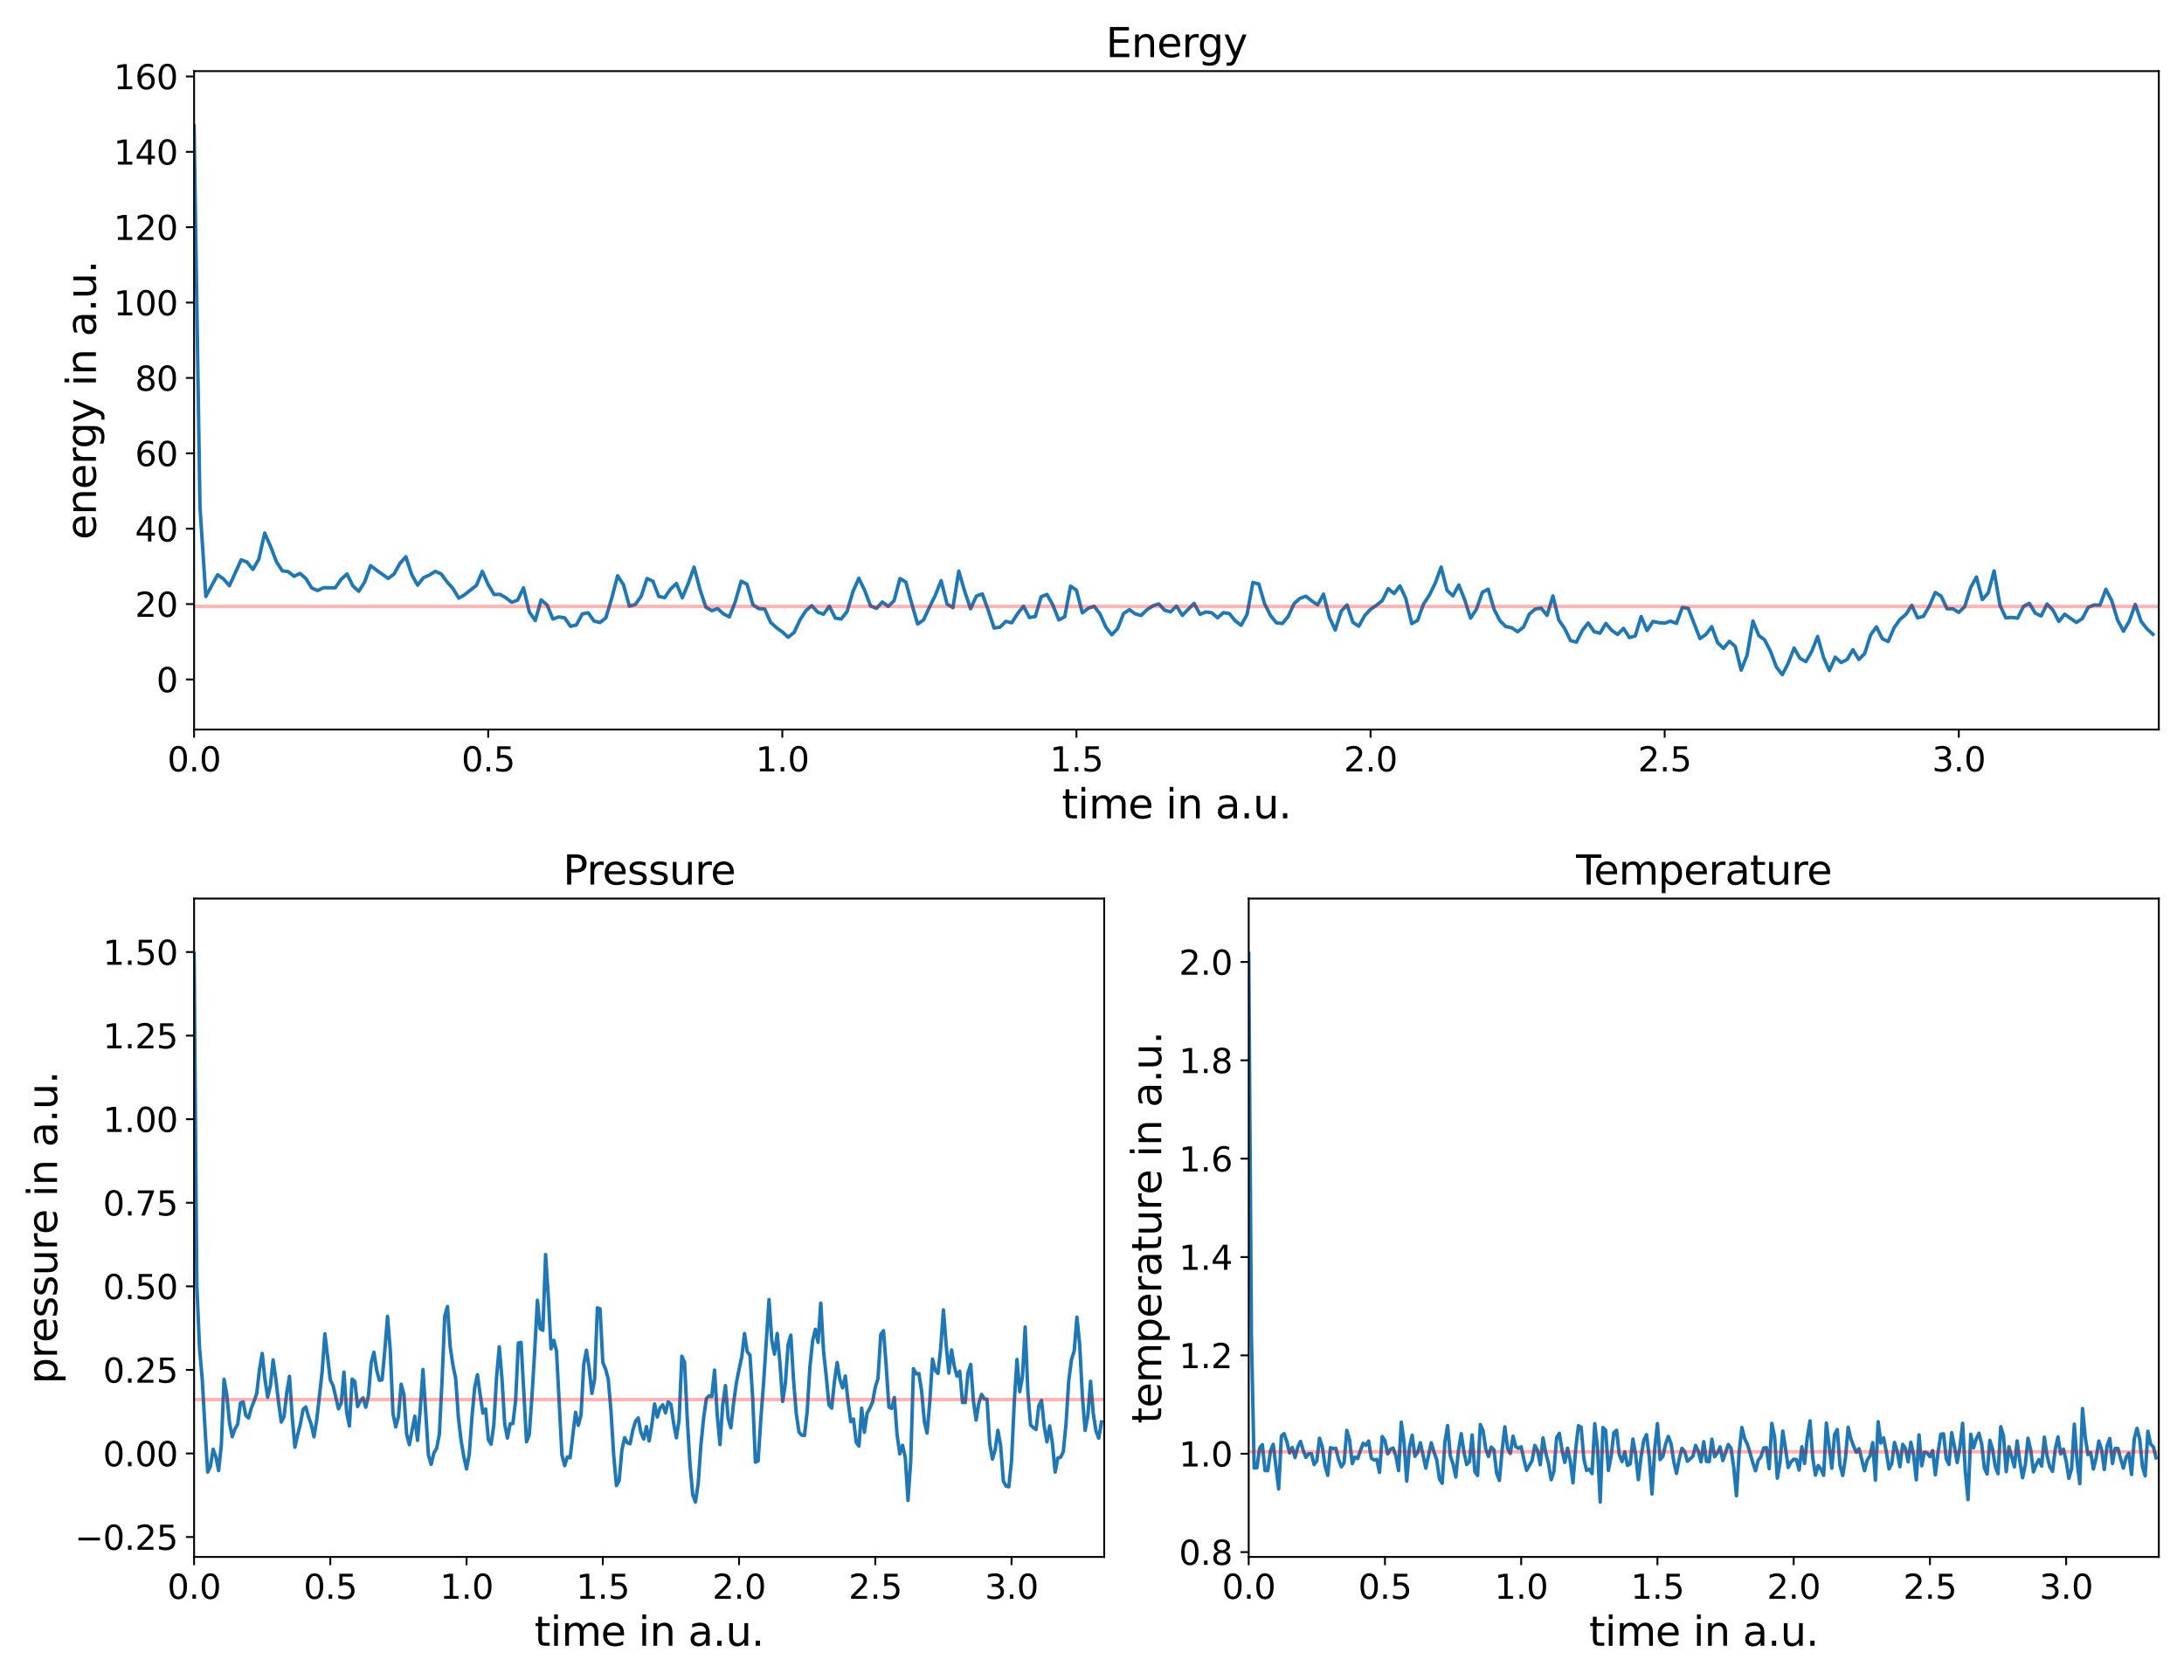 <?xml version="1.0" encoding="utf-8" standalone="no"?>
<!DOCTYPE svg PUBLIC "-//W3C//DTD SVG 1.1//EN"
  "http://www.w3.org/Graphics/SVG/1.1/DTD/svg11.dtd">
<svg xmlns:xlink="http://www.w3.org/1999/xlink" width="936pt" height="720pt" viewBox="0 0 936 720" xmlns="http://www.w3.org/2000/svg" version="1.1">
 <defs>
  <style type="text/css">*{stroke-linejoin: round; stroke-linecap: butt}</style>
 </defs>
 <g id="figure_1">
  <g id="patch_1">
   <path d="M 0 720 
L 936 720 
L 936 0 
L 0 0 
z
" style="fill: #ffffff"/>
  </g>
  <g id="axes_1">
   <g id="patch_2">
    <path d="M 83.18 312.64 
L 925.2 312.64 
L 925.2 30.48 
L 83.18 30.48 
z
" style="fill: #ffffff"/>
   </g>
   <g id="matplotlib.axis_1">
    <g id="xtick_1">
     <g id="line2d_1">
      <defs>
       <path id="m19b690d7bd" d="M 0 0 
L 0 3.5 
" style="stroke: #000000; stroke-width: 0.8"/>
      </defs>
      <g>
       <use xlink:href="#m19b690d7bd" x="83.18" y="312.64" style="stroke: #000000; stroke-width: 0.8"/>
      </g>
     </g>
     <g id="text_1">
      <!-- 0.0 -->
      <g transform="translate(71.73 330.582) scale(0.144 -0.144)">
       <defs>
        <path id="DejaVuSans-30" d="M 2034 4250 
Q 1547 4250 1301 3770 
Q 1056 3291 1056 2328 
Q 1056 1369 1301 889 
Q 1547 409 2034 409 
Q 2525 409 2770 889 
Q 3016 1369 3016 2328 
Q 3016 3291 2770 3770 
Q 2525 4250 2034 4250 
z
M 2034 4750 
Q 2819 4750 3233 4129 
Q 3647 3509 3647 2328 
Q 3647 1150 3233 529 
Q 2819 -91 2034 -91 
Q 1250 -91 836 529 
Q 422 1150 422 2328 
Q 422 3509 836 4129 
Q 1250 4750 2034 4750 
z
" transform="scale(0.016)"/>
        <path id="DejaVuSans-2e" d="M 684 794 
L 1344 794 
L 1344 0 
L 684 0 
L 684 794 
z
" transform="scale(0.016)"/>
       </defs>
       <use xlink:href="#DejaVuSans-30"/>
       <use xlink:href="#DejaVuSans-2e" x="63.623"/>
       <use xlink:href="#DejaVuSans-30" x="95.41"/>
      </g>
     </g>
    </g>
    <g id="xtick_2">
     <g id="line2d_2">
      <g>
       <use xlink:href="#m19b690d7bd" x="209.231" y="312.64" style="stroke: #000000; stroke-width: 0.8"/>
      </g>
     </g>
     <g id="text_2">
      <!-- 0.5 -->
      <g transform="translate(197.781 330.582) scale(0.144 -0.144)">
       <defs>
        <path id="DejaVuSans-35" d="M 691 4666 
L 3169 4666 
L 3169 4134 
L 1269 4134 
L 1269 2991 
Q 1406 3038 1543 3061 
Q 1681 3084 1819 3084 
Q 2600 3084 3056 2656 
Q 3513 2228 3513 1497 
Q 3513 744 3044 326 
Q 2575 -91 1722 -91 
Q 1428 -91 1123 -41 
Q 819 9 494 109 
L 494 744 
Q 775 591 1075 516 
Q 1375 441 1709 441 
Q 2250 441 2565 725 
Q 2881 1009 2881 1497 
Q 2881 1984 2565 2268 
Q 2250 2553 1709 2553 
Q 1456 2553 1204 2497 
Q 953 2441 691 2322 
L 691 4666 
z
" transform="scale(0.016)"/>
       </defs>
       <use xlink:href="#DejaVuSans-30"/>
       <use xlink:href="#DejaVuSans-2e" x="63.623"/>
       <use xlink:href="#DejaVuSans-35" x="95.41"/>
      </g>
     </g>
    </g>
    <g id="xtick_3">
     <g id="line2d_3">
      <g>
       <use xlink:href="#m19b690d7bd" x="335.282" y="312.64" style="stroke: #000000; stroke-width: 0.8"/>
      </g>
     </g>
     <g id="text_3">
      <!-- 1.0 -->
      <g transform="translate(323.832 330.582) scale(0.144 -0.144)">
       <defs>
        <path id="DejaVuSans-31" d="M 794 531 
L 1825 531 
L 1825 4091 
L 703 3866 
L 703 4441 
L 1819 4666 
L 2450 4666 
L 2450 531 
L 3481 531 
L 3481 0 
L 794 0 
L 794 531 
z
" transform="scale(0.016)"/>
       </defs>
       <use xlink:href="#DejaVuSans-31"/>
       <use xlink:href="#DejaVuSans-2e" x="63.623"/>
       <use xlink:href="#DejaVuSans-30" x="95.41"/>
      </g>
     </g>
    </g>
    <g id="xtick_4">
     <g id="line2d_4">
      <g>
       <use xlink:href="#m19b690d7bd" x="461.333" y="312.64" style="stroke: #000000; stroke-width: 0.8"/>
      </g>
     </g>
     <g id="text_4">
      <!-- 1.5 -->
      <g transform="translate(449.882 330.582) scale(0.144 -0.144)">
       <use xlink:href="#DejaVuSans-31"/>
       <use xlink:href="#DejaVuSans-2e" x="63.623"/>
       <use xlink:href="#DejaVuSans-35" x="95.41"/>
      </g>
     </g>
    </g>
    <g id="xtick_5">
     <g id="line2d_5">
      <g>
       <use xlink:href="#m19b690d7bd" x="587.384" y="312.64" style="stroke: #000000; stroke-width: 0.8"/>
      </g>
     </g>
     <g id="text_5">
      <!-- 2.0 -->
      <g transform="translate(575.933 330.582) scale(0.144 -0.144)">
       <defs>
        <path id="DejaVuSans-32" d="M 1228 531 
L 3431 531 
L 3431 0 
L 469 0 
L 469 531 
Q 828 903 1448 1529 
Q 2069 2156 2228 2338 
Q 2531 2678 2651 2914 
Q 2772 3150 2772 3378 
Q 2772 3750 2511 3984 
Q 2250 4219 1831 4219 
Q 1534 4219 1204 4116 
Q 875 4013 500 3803 
L 500 4441 
Q 881 4594 1212 4672 
Q 1544 4750 1819 4750 
Q 2544 4750 2975 4387 
Q 3406 4025 3406 3419 
Q 3406 3131 3298 2873 
Q 3191 2616 2906 2266 
Q 2828 2175 2409 1742 
Q 1991 1309 1228 531 
z
" transform="scale(0.016)"/>
       </defs>
       <use xlink:href="#DejaVuSans-32"/>
       <use xlink:href="#DejaVuSans-2e" x="63.623"/>
       <use xlink:href="#DejaVuSans-30" x="95.41"/>
      </g>
     </g>
    </g>
    <g id="xtick_6">
     <g id="line2d_6">
      <g>
       <use xlink:href="#m19b690d7bd" x="713.434" y="312.64" style="stroke: #000000; stroke-width: 0.8"/>
      </g>
     </g>
     <g id="text_6">
      <!-- 2.5 -->
      <g transform="translate(701.984 330.582) scale(0.144 -0.144)">
       <use xlink:href="#DejaVuSans-32"/>
       <use xlink:href="#DejaVuSans-2e" x="63.623"/>
       <use xlink:href="#DejaVuSans-35" x="95.41"/>
      </g>
     </g>
    </g>
    <g id="xtick_7">
     <g id="line2d_7">
      <g>
       <use xlink:href="#m19b690d7bd" x="839.485" y="312.64" style="stroke: #000000; stroke-width: 0.8"/>
      </g>
     </g>
     <g id="text_7">
      <!-- 3.0 -->
      <g transform="translate(828.035 330.582) scale(0.144 -0.144)">
       <defs>
        <path id="DejaVuSans-33" d="M 2597 2516 
Q 3050 2419 3304 2112 
Q 3559 1806 3559 1356 
Q 3559 666 3084 287 
Q 2609 -91 1734 -91 
Q 1441 -91 1130 -33 
Q 819 25 488 141 
L 488 750 
Q 750 597 1062 519 
Q 1375 441 1716 441 
Q 2309 441 2620 675 
Q 2931 909 2931 1356 
Q 2931 1769 2642 2001 
Q 2353 2234 1838 2234 
L 1294 2234 
L 1294 2753 
L 1863 2753 
Q 2328 2753 2575 2939 
Q 2822 3125 2822 3475 
Q 2822 3834 2567 4026 
Q 2313 4219 1838 4219 
Q 1578 4219 1281 4162 
Q 984 4106 628 3988 
L 628 4550 
Q 988 4650 1302 4700 
Q 1616 4750 1894 4750 
Q 2613 4750 3031 4423 
Q 3450 4097 3450 3541 
Q 3450 3153 3228 2886 
Q 3006 2619 2597 2516 
z
" transform="scale(0.016)"/>
       </defs>
       <use xlink:href="#DejaVuSans-33"/>
       <use xlink:href="#DejaVuSans-2e" x="63.623"/>
       <use xlink:href="#DejaVuSans-30" x="95.41"/>
      </g>
     </g>
    </g>
    <g id="text_8">
     <!-- time in a.u. -->
     <g transform="translate(455.041 350.707) scale(0.173 -0.173)">
      <defs>
       <path id="DejaVuSans-74" d="M 1172 4494 
L 1172 3500 
L 2356 3500 
L 2356 3053 
L 1172 3053 
L 1172 1153 
Q 1172 725 1289 603 
Q 1406 481 1766 481 
L 2356 481 
L 2356 0 
L 1766 0 
Q 1100 0 847 248 
Q 594 497 594 1153 
L 594 3053 
L 172 3053 
L 172 3500 
L 594 3500 
L 594 4494 
L 1172 4494 
z
" transform="scale(0.016)"/>
       <path id="DejaVuSans-69" d="M 603 3500 
L 1178 3500 
L 1178 0 
L 603 0 
L 603 3500 
z
M 603 4863 
L 1178 4863 
L 1178 4134 
L 603 4134 
L 603 4863 
z
" transform="scale(0.016)"/>
       <path id="DejaVuSans-6d" d="M 3328 2828 
Q 3544 3216 3844 3400 
Q 4144 3584 4550 3584 
Q 5097 3584 5394 3201 
Q 5691 2819 5691 2113 
L 5691 0 
L 5113 0 
L 5113 2094 
Q 5113 2597 4934 2840 
Q 4756 3084 4391 3084 
Q 3944 3084 3684 2787 
Q 3425 2491 3425 1978 
L 3425 0 
L 2847 0 
L 2847 2094 
Q 2847 2600 2669 2842 
Q 2491 3084 2119 3084 
Q 1678 3084 1418 2786 
Q 1159 2488 1159 1978 
L 1159 0 
L 581 0 
L 581 3500 
L 1159 3500 
L 1159 2956 
Q 1356 3278 1631 3431 
Q 1906 3584 2284 3584 
Q 2666 3584 2933 3390 
Q 3200 3197 3328 2828 
z
" transform="scale(0.016)"/>
       <path id="DejaVuSans-65" d="M 3597 1894 
L 3597 1613 
L 953 1613 
Q 991 1019 1311 708 
Q 1631 397 2203 397 
Q 2534 397 2845 478 
Q 3156 559 3463 722 
L 3463 178 
Q 3153 47 2828 -22 
Q 2503 -91 2169 -91 
Q 1331 -91 842 396 
Q 353 884 353 1716 
Q 353 2575 817 3079 
Q 1281 3584 2069 3584 
Q 2775 3584 3186 3129 
Q 3597 2675 3597 1894 
z
M 3022 2063 
Q 3016 2534 2758 2815 
Q 2500 3097 2075 3097 
Q 1594 3097 1305 2825 
Q 1016 2553 972 2059 
L 3022 2063 
z
" transform="scale(0.016)"/>
       <path id="DejaVuSans-20" transform="scale(0.016)"/>
       <path id="DejaVuSans-6e" d="M 3513 2113 
L 3513 0 
L 2938 0 
L 2938 2094 
Q 2938 2591 2744 2837 
Q 2550 3084 2163 3084 
Q 1697 3084 1428 2787 
Q 1159 2491 1159 1978 
L 1159 0 
L 581 0 
L 581 3500 
L 1159 3500 
L 1159 2956 
Q 1366 3272 1645 3428 
Q 1925 3584 2291 3584 
Q 2894 3584 3203 3211 
Q 3513 2838 3513 2113 
z
" transform="scale(0.016)"/>
       <path id="DejaVuSans-61" d="M 2194 1759 
Q 1497 1759 1228 1600 
Q 959 1441 959 1056 
Q 959 750 1161 570 
Q 1363 391 1709 391 
Q 2188 391 2477 730 
Q 2766 1069 2766 1631 
L 2766 1759 
L 2194 1759 
z
M 3341 1997 
L 3341 0 
L 2766 0 
L 2766 531 
Q 2569 213 2275 61 
Q 1981 -91 1556 -91 
Q 1019 -91 701 211 
Q 384 513 384 1019 
Q 384 1609 779 1909 
Q 1175 2209 1959 2209 
L 2766 2209 
L 2766 2266 
Q 2766 2663 2505 2880 
Q 2244 3097 1772 3097 
Q 1472 3097 1187 3025 
Q 903 2953 641 2809 
L 641 3341 
Q 956 3463 1253 3523 
Q 1550 3584 1831 3584 
Q 2591 3584 2966 3190 
Q 3341 2797 3341 1997 
z
" transform="scale(0.016)"/>
       <path id="DejaVuSans-75" d="M 544 1381 
L 544 3500 
L 1119 3500 
L 1119 1403 
Q 1119 906 1312 657 
Q 1506 409 1894 409 
Q 2359 409 2629 706 
Q 2900 1003 2900 1516 
L 2900 3500 
L 3475 3500 
L 3475 0 
L 2900 0 
L 2900 538 
Q 2691 219 2414 64 
Q 2138 -91 1772 -91 
Q 1169 -91 856 284 
Q 544 659 544 1381 
z
M 1991 3584 
L 1991 3584 
z
" transform="scale(0.016)"/>
      </defs>
      <use xlink:href="#DejaVuSans-74"/>
      <use xlink:href="#DejaVuSans-69" x="39.209"/>
      <use xlink:href="#DejaVuSans-6d" x="66.992"/>
      <use xlink:href="#DejaVuSans-65" x="164.404"/>
      <use xlink:href="#DejaVuSans-20" x="225.928"/>
      <use xlink:href="#DejaVuSans-69" x="257.715"/>
      <use xlink:href="#DejaVuSans-6e" x="285.498"/>
      <use xlink:href="#DejaVuSans-20" x="348.877"/>
      <use xlink:href="#DejaVuSans-61" x="380.664"/>
      <use xlink:href="#DejaVuSans-2e" x="441.943"/>
      <use xlink:href="#DejaVuSans-75" x="473.73"/>
      <use xlink:href="#DejaVuSans-2e" x="537.109"/>
     </g>
    </g>
   </g>
   <g id="matplotlib.axis_2">
    <g id="ytick_1">
     <g id="line2d_8">
      <defs>
       <path id="me0fe59fa1e" d="M 0 0 
L -3.5 0 
" style="stroke: #000000; stroke-width: 0.8"/>
      </defs>
      <g>
       <use xlink:href="#me0fe59fa1e" x="83.18" y="291.176" style="stroke: #000000; stroke-width: 0.8"/>
      </g>
     </g>
     <g id="text_9">
      <!-- 0 -->
      <g transform="translate(67.018 296.647) scale(0.144 -0.144)">
       <use xlink:href="#DejaVuSans-30"/>
      </g>
     </g>
    </g>
    <g id="ytick_2">
     <g id="line2d_9">
      <g>
       <use xlink:href="#me0fe59fa1e" x="83.18" y="258.875" style="stroke: #000000; stroke-width: 0.8"/>
      </g>
     </g>
     <g id="text_10">
      <!-- 20 -->
      <g transform="translate(57.856 264.346) scale(0.144 -0.144)">
       <use xlink:href="#DejaVuSans-32"/>
       <use xlink:href="#DejaVuSans-30" x="63.623"/>
      </g>
     </g>
    </g>
    <g id="ytick_3">
     <g id="line2d_10">
      <g>
       <use xlink:href="#me0fe59fa1e" x="83.18" y="226.574" style="stroke: #000000; stroke-width: 0.8"/>
      </g>
     </g>
     <g id="text_11">
      <!-- 40 -->
      <g transform="translate(57.856 232.045) scale(0.144 -0.144)">
       <defs>
        <path id="DejaVuSans-34" d="M 2419 4116 
L 825 1625 
L 2419 1625 
L 2419 4116 
z
M 2253 4666 
L 3047 4666 
L 3047 1625 
L 3713 1625 
L 3713 1100 
L 3047 1100 
L 3047 0 
L 2419 0 
L 2419 1100 
L 313 1100 
L 313 1709 
L 2253 4666 
z
" transform="scale(0.016)"/>
       </defs>
       <use xlink:href="#DejaVuSans-34"/>
       <use xlink:href="#DejaVuSans-30" x="63.623"/>
      </g>
     </g>
    </g>
    <g id="ytick_4">
     <g id="line2d_11">
      <g>
       <use xlink:href="#me0fe59fa1e" x="83.18" y="194.273" style="stroke: #000000; stroke-width: 0.8"/>
      </g>
     </g>
     <g id="text_12">
      <!-- 60 -->
      <g transform="translate(57.856 199.744) scale(0.144 -0.144)">
       <defs>
        <path id="DejaVuSans-36" d="M 2113 2584 
Q 1688 2584 1439 2293 
Q 1191 2003 1191 1497 
Q 1191 994 1439 701 
Q 1688 409 2113 409 
Q 2538 409 2786 701 
Q 3034 994 3034 1497 
Q 3034 2003 2786 2293 
Q 2538 2584 2113 2584 
z
M 3366 4563 
L 3366 3988 
Q 3128 4100 2886 4159 
Q 2644 4219 2406 4219 
Q 1781 4219 1451 3797 
Q 1122 3375 1075 2522 
Q 1259 2794 1537 2939 
Q 1816 3084 2150 3084 
Q 2853 3084 3261 2657 
Q 3669 2231 3669 1497 
Q 3669 778 3244 343 
Q 2819 -91 2113 -91 
Q 1303 -91 875 529 
Q 447 1150 447 2328 
Q 447 3434 972 4092 
Q 1497 4750 2381 4750 
Q 2619 4750 2861 4703 
Q 3103 4656 3366 4563 
z
" transform="scale(0.016)"/>
       </defs>
       <use xlink:href="#DejaVuSans-36"/>
       <use xlink:href="#DejaVuSans-30" x="63.623"/>
      </g>
     </g>
    </g>
    <g id="ytick_5">
     <g id="line2d_12">
      <g>
       <use xlink:href="#me0fe59fa1e" x="83.18" y="161.972" style="stroke: #000000; stroke-width: 0.8"/>
      </g>
     </g>
     <g id="text_13">
      <!-- 80 -->
      <g transform="translate(57.856 167.443) scale(0.144 -0.144)">
       <defs>
        <path id="DejaVuSans-38" d="M 2034 2216 
Q 1584 2216 1326 1975 
Q 1069 1734 1069 1313 
Q 1069 891 1326 650 
Q 1584 409 2034 409 
Q 2484 409 2743 651 
Q 3003 894 3003 1313 
Q 3003 1734 2745 1975 
Q 2488 2216 2034 2216 
z
M 1403 2484 
Q 997 2584 770 2862 
Q 544 3141 544 3541 
Q 544 4100 942 4425 
Q 1341 4750 2034 4750 
Q 2731 4750 3128 4425 
Q 3525 4100 3525 3541 
Q 3525 3141 3298 2862 
Q 3072 2584 2669 2484 
Q 3125 2378 3379 2068 
Q 3634 1759 3634 1313 
Q 3634 634 3220 271 
Q 2806 -91 2034 -91 
Q 1263 -91 848 271 
Q 434 634 434 1313 
Q 434 1759 690 2068 
Q 947 2378 1403 2484 
z
M 1172 3481 
Q 1172 3119 1398 2916 
Q 1625 2713 2034 2713 
Q 2441 2713 2670 2916 
Q 2900 3119 2900 3481 
Q 2900 3844 2670 4047 
Q 2441 4250 2034 4250 
Q 1625 4250 1398 4047 
Q 1172 3844 1172 3481 
z
" transform="scale(0.016)"/>
       </defs>
       <use xlink:href="#DejaVuSans-38"/>
       <use xlink:href="#DejaVuSans-30" x="63.623"/>
      </g>
     </g>
    </g>
    <g id="ytick_6">
     <g id="line2d_13">
      <g>
       <use xlink:href="#me0fe59fa1e" x="83.18" y="129.671" style="stroke: #000000; stroke-width: 0.8"/>
      </g>
     </g>
     <g id="text_14">
      <!-- 100 -->
      <g transform="translate(48.694 135.142) scale(0.144 -0.144)">
       <use xlink:href="#DejaVuSans-31"/>
       <use xlink:href="#DejaVuSans-30" x="63.623"/>
       <use xlink:href="#DejaVuSans-30" x="127.246"/>
      </g>
     </g>
    </g>
    <g id="ytick_7">
     <g id="line2d_14">
      <g>
       <use xlink:href="#me0fe59fa1e" x="83.18" y="97.37" style="stroke: #000000; stroke-width: 0.8"/>
      </g>
     </g>
     <g id="text_15">
      <!-- 120 -->
      <g transform="translate(48.694 102.841) scale(0.144 -0.144)">
       <use xlink:href="#DejaVuSans-31"/>
       <use xlink:href="#DejaVuSans-32" x="63.623"/>
       <use xlink:href="#DejaVuSans-30" x="127.246"/>
      </g>
     </g>
    </g>
    <g id="ytick_8">
     <g id="line2d_15">
      <g>
       <use xlink:href="#me0fe59fa1e" x="83.18" y="65.069" style="stroke: #000000; stroke-width: 0.8"/>
      </g>
     </g>
     <g id="text_16">
      <!-- 140 -->
      <g transform="translate(48.694 70.54) scale(0.144 -0.144)">
       <use xlink:href="#DejaVuSans-31"/>
       <use xlink:href="#DejaVuSans-34" x="63.623"/>
       <use xlink:href="#DejaVuSans-30" x="127.246"/>
      </g>
     </g>
    </g>
    <g id="ytick_9">
     <g id="line2d_16">
      <g>
       <use xlink:href="#me0fe59fa1e" x="83.18" y="32.768" style="stroke: #000000; stroke-width: 0.8"/>
      </g>
     </g>
     <g id="text_17">
      <!-- 160 -->
      <g transform="translate(48.694 38.239) scale(0.144 -0.144)">
       <use xlink:href="#DejaVuSans-31"/>
       <use xlink:href="#DejaVuSans-36" x="63.623"/>
       <use xlink:href="#DejaVuSans-30" x="127.246"/>
      </g>
     </g>
    </g>
    <g id="text_18">
     <!-- energy in a.u. -->
     <g transform="translate(41.1 231.298) rotate(-90) scale(0.173 -0.173)">
      <defs>
       <path id="DejaVuSans-72" d="M 2631 2963 
Q 2534 3019 2420 3045 
Q 2306 3072 2169 3072 
Q 1681 3072 1420 2755 
Q 1159 2438 1159 1844 
L 1159 0 
L 581 0 
L 581 3500 
L 1159 3500 
L 1159 2956 
Q 1341 3275 1631 3429 
Q 1922 3584 2338 3584 
Q 2397 3584 2469 3576 
Q 2541 3569 2628 3553 
L 2631 2963 
z
" transform="scale(0.016)"/>
       <path id="DejaVuSans-67" d="M 2906 1791 
Q 2906 2416 2648 2759 
Q 2391 3103 1925 3103 
Q 1463 3103 1205 2759 
Q 947 2416 947 1791 
Q 947 1169 1205 825 
Q 1463 481 1925 481 
Q 2391 481 2648 825 
Q 2906 1169 2906 1791 
z
M 3481 434 
Q 3481 -459 3084 -895 
Q 2688 -1331 1869 -1331 
Q 1566 -1331 1297 -1286 
Q 1028 -1241 775 -1147 
L 775 -588 
Q 1028 -725 1275 -790 
Q 1522 -856 1778 -856 
Q 2344 -856 2625 -561 
Q 2906 -266 2906 331 
L 2906 616 
Q 2728 306 2450 153 
Q 2172 0 1784 0 
Q 1141 0 747 490 
Q 353 981 353 1791 
Q 353 2603 747 3093 
Q 1141 3584 1784 3584 
Q 2172 3584 2450 3431 
Q 2728 3278 2906 2969 
L 2906 3500 
L 3481 3500 
L 3481 434 
z
" transform="scale(0.016)"/>
       <path id="DejaVuSans-79" d="M 2059 -325 
Q 1816 -950 1584 -1140 
Q 1353 -1331 966 -1331 
L 506 -1331 
L 506 -850 
L 844 -850 
Q 1081 -850 1212 -737 
Q 1344 -625 1503 -206 
L 1606 56 
L 191 3500 
L 800 3500 
L 1894 763 
L 2988 3500 
L 3597 3500 
L 2059 -325 
z
" transform="scale(0.016)"/>
      </defs>
      <use xlink:href="#DejaVuSans-65"/>
      <use xlink:href="#DejaVuSans-6e" x="61.523"/>
      <use xlink:href="#DejaVuSans-65" x="124.902"/>
      <use xlink:href="#DejaVuSans-72" x="186.426"/>
      <use xlink:href="#DejaVuSans-67" x="225.789"/>
      <use xlink:href="#DejaVuSans-79" x="289.266"/>
      <use xlink:href="#DejaVuSans-20" x="348.445"/>
      <use xlink:href="#DejaVuSans-69" x="380.232"/>
      <use xlink:href="#DejaVuSans-6e" x="408.016"/>
      <use xlink:href="#DejaVuSans-20" x="471.395"/>
      <use xlink:href="#DejaVuSans-61" x="503.182"/>
      <use xlink:href="#DejaVuSans-2e" x="564.461"/>
      <use xlink:href="#DejaVuSans-75" x="596.248"/>
      <use xlink:href="#DejaVuSans-2e" x="659.627"/>
     </g>
    </g>
   </g>
   <g id="line2d_17">
    <path d="M 83.18 53.993 
L 85.701 217.239 
L 88.222 255.617 
L 93.264 246.295 
L 95.785 248.106 
L 98.306 251.029 
L 103.348 239.918 
L 105.869 240.891 
L 108.39 244.032 
L 110.911 239.671 
L 113.432 228.426 
L 115.953 234.149 
L 118.474 240.745 
L 120.995 244.664 
L 123.516 244.972 
L 126.037 246.974 
L 128.558 245.733 
L 131.079 247.923 
L 133.6 251.988 
L 136.121 253.067 
L 138.642 251.881 
L 143.684 251.891 
L 146.205 248.267 
L 148.726 245.986 
L 151.247 251.106 
L 153.769 253.397 
L 156.29 249.401 
L 158.811 242.406 
L 161.332 244.321 
L 166.374 247.893 
L 168.895 245.96 
L 171.416 241.442 
L 173.937 238.609 
L 176.458 246.26 
L 178.979 250.767 
L 181.5 247.566 
L 184.021 246.452 
L 186.542 244.856 
L 189.063 245.949 
L 191.584 249.351 
L 194.105 252.182 
L 196.626 256.332 
L 199.147 254.851 
L 204.189 250.849 
L 206.71 244.86 
L 209.231 250.537 
L 211.752 254.779 
L 214.273 254.716 
L 216.794 256.167 
L 219.315 258.126 
L 221.836 257.179 
L 224.357 251.911 
L 226.878 262.279 
L 229.399 265.948 
L 231.92 257.087 
L 234.441 259.224 
L 236.962 265.276 
L 239.483 264.381 
L 242.004 264.791 
L 244.525 268.43 
L 247.046 267.803 
L 249.567 263.084 
L 252.088 262.63 
L 254.609 266.164 
L 257.13 266.786 
L 259.651 264.787 
L 262.172 256.382 
L 264.693 246.731 
L 267.214 250.635 
L 269.735 259.765 
L 272.256 259.075 
L 274.777 255.518 
L 277.298 247.934 
L 279.819 249.082 
L 282.34 255.616 
L 284.861 256.111 
L 287.382 252.449 
L 289.903 250.075 
L 292.424 256.208 
L 294.946 250.103 
L 297.467 243.058 
L 299.988 252.65 
L 302.509 260.214 
L 305.03 261.706 
L 307.551 260.833 
L 310.072 263.077 
L 312.593 264.366 
L 315.114 257.871 
L 317.635 249.067 
L 320.156 250.383 
L 322.677 259.173 
L 325.198 260.842 
L 327.719 260.991 
L 330.24 266.675 
L 332.761 268.991 
L 335.282 270.812 
L 337.803 273.077 
L 340.324 271.074 
L 342.845 265.655 
L 345.366 261.742 
L 347.887 259.535 
L 350.408 262.319 
L 352.929 263.223 
L 355.45 259.788 
L 357.971 264.889 
L 360.492 265.295 
L 363.013 262.115 
L 365.534 253.541 
L 368.055 247.818 
L 370.576 252.994 
L 373.097 259.694 
L 375.618 260.732 
L 378.139 257.975 
L 380.66 259.893 
L 383.181 257.403 
L 385.702 247.944 
L 388.223 249.467 
L 390.744 258.735 
L 393.265 267.411 
L 395.786 265.712 
L 398.307 260.263 
L 400.828 255.153 
L 403.349 248.842 
L 405.87 258.833 
L 408.391 260.428 
L 410.912 244.754 
L 413.433 253.416 
L 415.954 260.896 
L 418.475 255.412 
L 420.996 254.538 
L 423.517 261.472 
L 426.038 269.133 
L 428.559 268.782 
L 431.08 266.294 
L 433.601 266.892 
L 436.123 262.981 
L 438.644 259.784 
L 441.165 264.648 
L 443.686 264.209 
L 446.207 255.74 
L 448.728 254.752 
L 451.249 259.331 
L 453.77 265.667 
L 456.291 264.327 
L 458.812 251.193 
L 461.333 252.918 
L 463.854 262.647 
L 466.375 260.692 
L 468.896 259.809 
L 471.417 263.05 
L 473.938 268.754 
L 476.459 272.038 
L 478.98 269.392 
L 481.501 262.972 
L 484.022 261.263 
L 486.543 263.077 
L 489.064 263.755 
L 491.585 261.278 
L 494.106 259.63 
L 496.627 258.797 
L 499.148 261.516 
L 501.669 262.236 
L 504.19 259.703 
L 506.711 263.704 
L 511.753 258.57 
L 514.274 263.273 
L 516.795 262.265 
L 519.316 262.6 
L 521.837 264.762 
L 524.358 262.534 
L 526.879 262.984 
L 529.4 266.056 
L 531.921 267.965 
L 534.442 263.337 
L 536.963 249.615 
L 539.484 250.258 
L 542.005 258.825 
L 544.526 263.796 
L 547.047 266.933 
L 549.568 267.19 
L 552.089 264.195 
L 554.61 258.658 
L 557.131 256.449 
L 559.652 255.504 
L 562.173 257.508 
L 564.694 259.247 
L 567.215 254.61 
L 569.736 264.585 
L 572.257 270.004 
L 574.779 261.958 
L 577.3 259.252 
L 579.821 266.703 
L 582.342 268.352 
L 584.863 263.853 
L 587.384 261.106 
L 589.905 259.404 
L 592.426 257.349 
L 594.947 252.272 
L 597.468 254.363 
L 599.989 251.076 
L 602.51 256.524 
L 605.031 267.268 
L 607.552 265.855 
L 610.073 258.887 
L 612.594 255.057 
L 615.115 249.878 
L 617.636 243.018 
L 620.157 252.977 
L 622.678 255.37 
L 625.199 250.673 
L 627.72 257.022 
L 630.241 264.892 
L 632.762 261.081 
L 635.283 253.86 
L 637.804 252.491 
L 640.325 261.146 
L 642.846 266.037 
L 645.367 268.525 
L 647.888 269.037 
L 650.409 270.738 
L 652.93 268.726 
L 655.451 263.171 
L 657.972 260.996 
L 660.493 260.598 
L 663.014 263.728 
L 665.535 255.381 
L 668.056 265.737 
L 670.577 269.347 
L 673.098 274.557 
L 675.619 275.19 
L 678.14 270.145 
L 680.661 266.965 
L 683.182 270.693 
L 685.703 271.358 
L 688.224 267.176 
L 690.745 270.158 
L 693.266 271.89 
L 695.787 269.287 
L 698.308 273.225 
L 700.829 272.546 
L 703.35 264.205 
L 705.871 270.229 
L 708.392 266.325 
L 710.913 266.849 
L 713.434 267.051 
L 715.956 266.19 
L 718.477 267.166 
L 720.998 260.33 
L 723.519 260.726 
L 728.561 273.669 
L 731.082 271.917 
L 733.603 268.58 
L 736.124 275.406 
L 738.645 277.851 
L 741.166 274.848 
L 743.687 277.054 
L 746.208 287.185 
L 748.729 280.896 
L 751.25 266.155 
L 753.771 272.354 
L 756.292 274.248 
L 758.813 279.175 
L 761.334 285.904 
L 763.855 289.127 
L 766.376 284.238 
L 768.897 277.721 
L 771.418 282.11 
L 773.939 283.555 
L 776.46 279.157 
L 778.981 272.787 
L 781.502 281.712 
L 784.023 287.381 
L 786.544 281.633 
L 789.065 283.936 
L 791.586 282.666 
L 794.107 278.433 
L 796.628 282.616 
L 799.149 280.094 
L 801.67 272.137 
L 804.191 268.643 
L 806.712 273.737 
L 809.233 274.934 
L 811.754 269.008 
L 814.275 265.431 
L 816.796 263.334 
L 819.317 259.406 
L 821.838 264.792 
L 824.359 264.096 
L 826.88 259.694 
L 829.401 253.907 
L 831.922 255.493 
L 834.443 260.911 
L 836.964 260.907 
L 839.485 262.441 
L 842.006 260.021 
L 844.527 251.864 
L 847.048 247.279 
L 849.569 256.96 
L 852.09 254.112 
L 854.611 244.664 
L 857.133 259.426 
L 859.654 264.793 
L 862.175 264.584 
L 864.696 264.907 
L 867.217 259.876 
L 869.738 258.555 
L 872.259 262.785 
L 874.78 263.957 
L 877.301 258.842 
L 879.822 261.474 
L 882.343 266.336 
L 884.864 263.236 
L 889.906 266.75 
L 892.427 265.083 
L 894.948 260.29 
L 897.469 259.267 
L 899.99 259.329 
L 902.511 252.526 
L 905.032 257.409 
L 907.553 265.769 
L 910.074 270.502 
L 912.595 266.072 
L 915.116 259.011 
L 917.637 266.318 
L 920.158 269.529 
L 922.679 271.828 
L 922.679 271.828 
" clip-path="url(#p6da28fda7a)" style="fill: none; stroke: #1f77b4; stroke-width: 1.5; stroke-linecap: square"/>
   </g>
   <g id="line2d_18">
    <path d="M 83.18 259.918 
L 925.2 259.918 
" clip-path="url(#p6da28fda7a)" style="fill: none; stroke: #ff0000; stroke-opacity: 0.3; stroke-width: 1.5; stroke-linecap: square"/>
   </g>
   <g id="patch_3">
    <path d="M 83.18 312.64 
L 83.18 30.48 
" style="fill: none; stroke: #000000; stroke-width: 0.8; stroke-linejoin: miter; stroke-linecap: square"/>
   </g>
   <g id="patch_4">
    <path d="M 925.2 312.64 
L 925.2 30.48 
" style="fill: none; stroke: #000000; stroke-width: 0.8; stroke-linejoin: miter; stroke-linecap: square"/>
   </g>
   <g id="patch_5">
    <path d="M 83.18 312.64 
L 925.2 312.64 
" style="fill: none; stroke: #000000; stroke-width: 0.8; stroke-linejoin: miter; stroke-linecap: square"/>
   </g>
   <g id="patch_6">
    <path d="M 83.18 30.48 
L 925.2 30.48 
" style="fill: none; stroke: #000000; stroke-width: 0.8; stroke-linejoin: miter; stroke-linecap: square"/>
   </g>
   <g id="text_19">
    <!-- Energy -->
    <g transform="translate(473.939 24.48) scale(0.173 -0.173)">
     <defs>
      <path id="DejaVuSans-45" d="M 628 4666 
L 3578 4666 
L 3578 4134 
L 1259 4134 
L 1259 2753 
L 3481 2753 
L 3481 2222 
L 1259 2222 
L 1259 531 
L 3634 531 
L 3634 0 
L 628 0 
L 628 4666 
z
" transform="scale(0.016)"/>
     </defs>
     <use xlink:href="#DejaVuSans-45"/>
     <use xlink:href="#DejaVuSans-6e" x="63.184"/>
     <use xlink:href="#DejaVuSans-65" x="126.562"/>
     <use xlink:href="#DejaVuSans-72" x="188.086"/>
     <use xlink:href="#DejaVuSans-67" x="227.449"/>
     <use xlink:href="#DejaVuSans-79" x="290.926"/>
    </g>
   </g>
  </g>
  <g id="axes_2">
   <g id="patch_7">
    <path d="M 83.18 667.24 
L 473.22 667.24 
L 473.22 385.08 
L 83.18 385.08 
z
" style="fill: #ffffff"/>
   </g>
   <g id="matplotlib.axis_3">
    <g id="xtick_8">
     <g id="line2d_19">
      <g>
       <use xlink:href="#m19b690d7bd" x="83.18" y="667.24" style="stroke: #000000; stroke-width: 0.8"/>
      </g>
     </g>
     <g id="text_20">
      <!-- 0.0 -->
      <g transform="translate(71.73 685.182) scale(0.144 -0.144)">
       <use xlink:href="#DejaVuSans-30"/>
       <use xlink:href="#DejaVuSans-2e" x="63.623"/>
       <use xlink:href="#DejaVuSans-30" x="95.41"/>
      </g>
     </g>
    </g>
    <g id="xtick_9">
     <g id="line2d_20">
      <g>
       <use xlink:href="#m19b690d7bd" x="141.569" y="667.24" style="stroke: #000000; stroke-width: 0.8"/>
      </g>
     </g>
     <g id="text_21">
      <!-- 0.5 -->
      <g transform="translate(130.119 685.182) scale(0.144 -0.144)">
       <use xlink:href="#DejaVuSans-30"/>
       <use xlink:href="#DejaVuSans-2e" x="63.623"/>
       <use xlink:href="#DejaVuSans-35" x="95.41"/>
      </g>
     </g>
    </g>
    <g id="xtick_10">
     <g id="line2d_21">
      <g>
       <use xlink:href="#m19b690d7bd" x="199.958" y="667.24" style="stroke: #000000; stroke-width: 0.8"/>
      </g>
     </g>
     <g id="text_22">
      <!-- 1.0 -->
      <g transform="translate(188.508 685.182) scale(0.144 -0.144)">
       <use xlink:href="#DejaVuSans-31"/>
       <use xlink:href="#DejaVuSans-2e" x="63.623"/>
       <use xlink:href="#DejaVuSans-30" x="95.41"/>
      </g>
     </g>
    </g>
    <g id="xtick_11">
     <g id="line2d_22">
      <g>
       <use xlink:href="#m19b690d7bd" x="258.348" y="667.24" style="stroke: #000000; stroke-width: 0.8"/>
      </g>
     </g>
     <g id="text_23">
      <!-- 1.5 -->
      <g transform="translate(246.897 685.182) scale(0.144 -0.144)">
       <use xlink:href="#DejaVuSans-31"/>
       <use xlink:href="#DejaVuSans-2e" x="63.623"/>
       <use xlink:href="#DejaVuSans-35" x="95.41"/>
      </g>
     </g>
    </g>
    <g id="xtick_12">
     <g id="line2d_23">
      <g>
       <use xlink:href="#m19b690d7bd" x="316.737" y="667.24" style="stroke: #000000; stroke-width: 0.8"/>
      </g>
     </g>
     <g id="text_24">
      <!-- 2.0 -->
      <g transform="translate(305.287 685.182) scale(0.144 -0.144)">
       <use xlink:href="#DejaVuSans-32"/>
       <use xlink:href="#DejaVuSans-2e" x="63.623"/>
       <use xlink:href="#DejaVuSans-30" x="95.41"/>
      </g>
     </g>
    </g>
    <g id="xtick_13">
     <g id="line2d_24">
      <g>
       <use xlink:href="#m19b690d7bd" x="375.126" y="667.24" style="stroke: #000000; stroke-width: 0.8"/>
      </g>
     </g>
     <g id="text_25">
      <!-- 2.5 -->
      <g transform="translate(363.676 685.182) scale(0.144 -0.144)">
       <use xlink:href="#DejaVuSans-32"/>
       <use xlink:href="#DejaVuSans-2e" x="63.623"/>
       <use xlink:href="#DejaVuSans-35" x="95.41"/>
      </g>
     </g>
    </g>
    <g id="xtick_14">
     <g id="line2d_25">
      <g>
       <use xlink:href="#m19b690d7bd" x="433.515" y="667.24" style="stroke: #000000; stroke-width: 0.8"/>
      </g>
     </g>
     <g id="text_26">
      <!-- 3.0 -->
      <g transform="translate(422.065 685.182) scale(0.144 -0.144)">
       <use xlink:href="#DejaVuSans-33"/>
       <use xlink:href="#DejaVuSans-2e" x="63.623"/>
       <use xlink:href="#DejaVuSans-30" x="95.41"/>
      </g>
     </g>
    </g>
    <g id="text_27">
     <!-- time in a.u. -->
     <g transform="translate(229.051 705.307) scale(0.173 -0.173)">
      <use xlink:href="#DejaVuSans-74"/>
      <use xlink:href="#DejaVuSans-69" x="39.209"/>
      <use xlink:href="#DejaVuSans-6d" x="66.992"/>
      <use xlink:href="#DejaVuSans-65" x="164.404"/>
      <use xlink:href="#DejaVuSans-20" x="225.928"/>
      <use xlink:href="#DejaVuSans-69" x="257.715"/>
      <use xlink:href="#DejaVuSans-6e" x="285.498"/>
      <use xlink:href="#DejaVuSans-20" x="348.877"/>
      <use xlink:href="#DejaVuSans-61" x="380.664"/>
      <use xlink:href="#DejaVuSans-2e" x="441.943"/>
      <use xlink:href="#DejaVuSans-75" x="473.73"/>
      <use xlink:href="#DejaVuSans-2e" x="537.109"/>
     </g>
    </g>
   </g>
   <g id="matplotlib.axis_4">
    <g id="ytick_10">
     <g id="line2d_26">
      <g>
       <use xlink:href="#me0fe59fa1e" x="83.18" y="658.702" style="stroke: #000000; stroke-width: 0.8"/>
      </g>
     </g>
     <g id="text_28">
      <!-- −0.25 -->
      <g transform="translate(32.051 664.173) scale(0.144 -0.144)">
       <defs>
        <path id="DejaVuSans-2212" d="M 678 2272 
L 4684 2272 
L 4684 1741 
L 678 1741 
L 678 2272 
z
" transform="scale(0.016)"/>
       </defs>
       <use xlink:href="#DejaVuSans-2212"/>
       <use xlink:href="#DejaVuSans-30" x="83.789"/>
       <use xlink:href="#DejaVuSans-2e" x="147.412"/>
       <use xlink:href="#DejaVuSans-32" x="179.199"/>
       <use xlink:href="#DejaVuSans-35" x="242.822"/>
      </g>
     </g>
    </g>
    <g id="ytick_11">
     <g id="line2d_27">
      <g>
       <use xlink:href="#me0fe59fa1e" x="83.18" y="622.888" style="stroke: #000000; stroke-width: 0.8"/>
      </g>
     </g>
     <g id="text_29">
      <!-- 0.00 -->
      <g transform="translate(44.117 628.359) scale(0.144 -0.144)">
       <use xlink:href="#DejaVuSans-30"/>
       <use xlink:href="#DejaVuSans-2e" x="63.623"/>
       <use xlink:href="#DejaVuSans-30" x="95.41"/>
       <use xlink:href="#DejaVuSans-30" x="159.033"/>
      </g>
     </g>
    </g>
    <g id="ytick_12">
     <g id="line2d_28">
      <g>
       <use xlink:href="#me0fe59fa1e" x="83.18" y="587.073" style="stroke: #000000; stroke-width: 0.8"/>
      </g>
     </g>
     <g id="text_30">
      <!-- 0.25 -->
      <g transform="translate(44.117 592.544) scale(0.144 -0.144)">
       <use xlink:href="#DejaVuSans-30"/>
       <use xlink:href="#DejaVuSans-2e" x="63.623"/>
       <use xlink:href="#DejaVuSans-32" x="95.41"/>
       <use xlink:href="#DejaVuSans-35" x="159.033"/>
      </g>
     </g>
    </g>
    <g id="ytick_13">
     <g id="line2d_29">
      <g>
       <use xlink:href="#me0fe59fa1e" x="83.18" y="551.259" style="stroke: #000000; stroke-width: 0.8"/>
      </g>
     </g>
     <g id="text_31">
      <!-- 0.50 -->
      <g transform="translate(44.117 556.73) scale(0.144 -0.144)">
       <use xlink:href="#DejaVuSans-30"/>
       <use xlink:href="#DejaVuSans-2e" x="63.623"/>
       <use xlink:href="#DejaVuSans-35" x="95.41"/>
       <use xlink:href="#DejaVuSans-30" x="159.033"/>
      </g>
     </g>
    </g>
    <g id="ytick_14">
     <g id="line2d_30">
      <g>
       <use xlink:href="#me0fe59fa1e" x="83.18" y="515.444" style="stroke: #000000; stroke-width: 0.8"/>
      </g>
     </g>
     <g id="text_32">
      <!-- 0.75 -->
      <g transform="translate(44.117 520.915) scale(0.144 -0.144)">
       <defs>
        <path id="DejaVuSans-37" d="M 525 4666 
L 3525 4666 
L 3525 4397 
L 1831 0 
L 1172 0 
L 2766 4134 
L 525 4134 
L 525 4666 
z
" transform="scale(0.016)"/>
       </defs>
       <use xlink:href="#DejaVuSans-30"/>
       <use xlink:href="#DejaVuSans-2e" x="63.623"/>
       <use xlink:href="#DejaVuSans-37" x="95.41"/>
       <use xlink:href="#DejaVuSans-35" x="159.033"/>
      </g>
     </g>
    </g>
    <g id="ytick_15">
     <g id="line2d_31">
      <g>
       <use xlink:href="#me0fe59fa1e" x="83.18" y="479.63" style="stroke: #000000; stroke-width: 0.8"/>
      </g>
     </g>
     <g id="text_33">
      <!-- 1.00 -->
      <g transform="translate(44.117 485.101) scale(0.144 -0.144)">
       <use xlink:href="#DejaVuSans-31"/>
       <use xlink:href="#DejaVuSans-2e" x="63.623"/>
       <use xlink:href="#DejaVuSans-30" x="95.41"/>
       <use xlink:href="#DejaVuSans-30" x="159.033"/>
      </g>
     </g>
    </g>
    <g id="ytick_16">
     <g id="line2d_32">
      <g>
       <use xlink:href="#me0fe59fa1e" x="83.18" y="443.815" style="stroke: #000000; stroke-width: 0.8"/>
      </g>
     </g>
     <g id="text_34">
      <!-- 1.25 -->
      <g transform="translate(44.117 449.286) scale(0.144 -0.144)">
       <use xlink:href="#DejaVuSans-31"/>
       <use xlink:href="#DejaVuSans-2e" x="63.623"/>
       <use xlink:href="#DejaVuSans-32" x="95.41"/>
       <use xlink:href="#DejaVuSans-35" x="159.033"/>
      </g>
     </g>
    </g>
    <g id="ytick_17">
     <g id="line2d_33">
      <g>
       <use xlink:href="#me0fe59fa1e" x="83.18" y="408.001" style="stroke: #000000; stroke-width: 0.8"/>
      </g>
     </g>
     <g id="text_35">
      <!-- 1.50 -->
      <g transform="translate(44.117 413.472) scale(0.144 -0.144)">
       <use xlink:href="#DejaVuSans-31"/>
       <use xlink:href="#DejaVuSans-2e" x="63.623"/>
       <use xlink:href="#DejaVuSans-35" x="95.41"/>
       <use xlink:href="#DejaVuSans-30" x="159.033"/>
      </g>
     </g>
    </g>
    <g id="text_36">
     <!-- pressure in a.u. -->
     <g transform="translate(24.457 593.1) rotate(-90) scale(0.173 -0.173)">
      <defs>
       <path id="DejaVuSans-70" d="M 1159 525 
L 1159 -1331 
L 581 -1331 
L 581 3500 
L 1159 3500 
L 1159 2969 
Q 1341 3281 1617 3432 
Q 1894 3584 2278 3584 
Q 2916 3584 3314 3078 
Q 3713 2572 3713 1747 
Q 3713 922 3314 415 
Q 2916 -91 2278 -91 
Q 1894 -91 1617 61 
Q 1341 213 1159 525 
z
M 3116 1747 
Q 3116 2381 2855 2742 
Q 2594 3103 2138 3103 
Q 1681 3103 1420 2742 
Q 1159 2381 1159 1747 
Q 1159 1113 1420 752 
Q 1681 391 2138 391 
Q 2594 391 2855 752 
Q 3116 1113 3116 1747 
z
" transform="scale(0.016)"/>
       <path id="DejaVuSans-73" d="M 2834 3397 
L 2834 2853 
Q 2591 2978 2328 3040 
Q 2066 3103 1784 3103 
Q 1356 3103 1142 2972 
Q 928 2841 928 2578 
Q 928 2378 1081 2264 
Q 1234 2150 1697 2047 
L 1894 2003 
Q 2506 1872 2764 1633 
Q 3022 1394 3022 966 
Q 3022 478 2636 193 
Q 2250 -91 1575 -91 
Q 1294 -91 989 -36 
Q 684 19 347 128 
L 347 722 
Q 666 556 975 473 
Q 1284 391 1588 391 
Q 1994 391 2212 530 
Q 2431 669 2431 922 
Q 2431 1156 2273 1281 
Q 2116 1406 1581 1522 
L 1381 1569 
Q 847 1681 609 1914 
Q 372 2147 372 2553 
Q 372 3047 722 3315 
Q 1072 3584 1716 3584 
Q 2034 3584 2315 3537 
Q 2597 3491 2834 3397 
z
" transform="scale(0.016)"/>
      </defs>
      <use xlink:href="#DejaVuSans-70"/>
      <use xlink:href="#DejaVuSans-72" x="63.477"/>
      <use xlink:href="#DejaVuSans-65" x="102.34"/>
      <use xlink:href="#DejaVuSans-73" x="163.863"/>
      <use xlink:href="#DejaVuSans-73" x="215.963"/>
      <use xlink:href="#DejaVuSans-75" x="268.062"/>
      <use xlink:href="#DejaVuSans-72" x="331.441"/>
      <use xlink:href="#DejaVuSans-65" x="370.305"/>
      <use xlink:href="#DejaVuSans-20" x="431.828"/>
      <use xlink:href="#DejaVuSans-69" x="463.615"/>
      <use xlink:href="#DejaVuSans-6e" x="491.398"/>
      <use xlink:href="#DejaVuSans-20" x="554.777"/>
      <use xlink:href="#DejaVuSans-61" x="586.564"/>
      <use xlink:href="#DejaVuSans-2e" x="647.844"/>
      <use xlink:href="#DejaVuSans-75" x="679.631"/>
      <use xlink:href="#DejaVuSans-2e" x="743.01"/>
     </g>
    </g>
   </g>
   <g id="line2d_34">
    <path d="M 83.18 408.593 
L 84.348 550.604 
L 85.516 577.764 
L 86.683 591.232 
L 87.851 612.044 
L 89.019 630.871 
L 90.187 628.342 
L 91.354 621.073 
L 92.522 624.361 
L 93.69 630.207 
L 94.858 619.146 
L 96.026 591.102 
L 97.193 597.773 
L 98.361 609.716 
L 99.529 615.71 
L 100.697 612.433 
L 101.865 610.333 
L 103.032 601.323 
L 104.2 600.764 
L 105.368 606.648 
L 106.536 607.683 
L 107.703 603.446 
L 108.871 600.486 
L 110.039 597.133 
L 111.207 586.862 
L 112.375 580.035 
L 113.542 590.981 
L 114.71 598.811 
L 115.878 593.887 
L 117.046 582.813 
L 118.214 590.99 
L 119.381 600.89 
L 120.549 609.428 
L 121.717 607.152 
L 122.885 596.913 
L 124.052 589.825 
L 125.22 607.073 
L 126.388 620.194 
L 127.556 614.899 
L 128.724 610.321 
L 129.891 604.049 
L 131.059 602.94 
L 132.227 607.176 
L 133.395 610.467 
L 134.563 615.755 
L 135.73 608.589 
L 138.066 587.833 
L 139.234 571.6 
L 141.569 591.423 
L 142.737 593.757 
L 145.073 603.753 
L 146.24 601.322 
L 147.408 587.996 
L 148.576 605.237 
L 149.744 611.135 
L 150.911 591.025 
L 152.079 592.081 
L 153.247 602.813 
L 154.415 600.363 
L 155.583 599.077 
L 156.75 603.092 
L 157.918 598.099 
L 159.086 583.937 
L 160.254 579.513 
L 161.422 587.126 
L 162.589 591.544 
L 163.757 591.307 
L 164.925 578.62 
L 166.093 564.135 
L 167.26 578.642 
L 168.428 605.808 
L 169.596 611.505 
L 170.764 607.088 
L 171.932 593.208 
L 173.099 597.559 
L 174.267 614.645 
L 175.435 619.129 
L 177.771 606.908 
L 178.938 617.282 
L 180.106 603.907 
L 181.274 586.914 
L 183.609 623.606 
L 184.777 627.543 
L 185.945 622.68 
L 187.113 620.782 
L 188.281 614.761 
L 189.448 591.63 
L 190.616 563.926 
L 191.784 559.933 
L 192.952 577.222 
L 194.12 585.156 
L 195.287 590.69 
L 196.455 607.523 
L 197.623 617.447 
L 198.791 624.296 
L 199.958 629.536 
L 201.126 623.036 
L 202.294 606.972 
L 203.462 594.52 
L 204.63 589.157 
L 205.797 597.797 
L 206.965 605.586 
L 208.133 603.858 
L 209.301 616.93 
L 210.469 618.928 
L 211.636 610.657 
L 212.804 590.341 
L 213.972 577.167 
L 215.14 590.859 
L 216.307 610.343 
L 217.475 616.28 
L 218.643 610.184 
L 219.811 610.052 
L 220.979 600.201 
L 222.146 575.556 
L 223.314 575.314 
L 225.65 617.913 
L 226.817 614.879 
L 227.985 598.34 
L 229.153 578.98 
L 230.321 557.248 
L 231.489 569.414 
L 232.656 570.124 
L 233.824 537.662 
L 234.992 555.753 
L 236.16 578.011 
L 237.328 574.42 
L 238.495 578.929 
L 240.831 623.474 
L 241.999 628.127 
L 243.166 624.371 
L 244.334 624.736 
L 246.67 605.231 
L 247.838 610.825 
L 249.005 606.463 
L 250.173 584.73 
L 251.341 578.617 
L 252.509 586.409 
L 253.677 597.149 
L 254.844 591.099 
L 256.012 560.49 
L 257.18 560.933 
L 258.348 583.876 
L 259.515 586.661 
L 260.683 591.095 
L 261.851 604.709 
L 263.019 623.685 
L 264.187 636.654 
L 265.354 634.51 
L 266.522 621.419 
L 267.69 616.118 
L 268.858 618.309 
L 270.026 618.742 
L 271.193 612.968 
L 272.361 609.098 
L 273.529 607.646 
L 274.697 613.97 
L 275.864 616.717 
L 277.032 611.386 
L 278.2 617.527 
L 279.368 610.487 
L 280.536 601.665 
L 281.703 607.267 
L 282.871 603.383 
L 284.039 602.023 
L 285.207 605.497 
L 286.374 600.766 
L 287.542 601.89 
L 288.71 610.07 
L 289.878 616.165 
L 291.046 608.407 
L 292.213 581.237 
L 293.381 583.85 
L 294.549 608.173 
L 295.717 627.566 
L 296.885 640.585 
L 298.052 643.727 
L 299.22 635.839 
L 300.388 619.205 
L 301.556 607.715 
L 302.723 599.404 
L 303.891 598.188 
L 305.059 598.53 
L 306.227 587.141 
L 307.395 606.523 
L 308.562 619.083 
L 309.73 602.184 
L 310.898 593.823 
L 312.066 607.9 
L 313.234 611.853 
L 314.401 601.249 
L 315.569 592.76 
L 316.737 586.809 
L 317.905 581.518 
L 319.072 571.492 
L 320.24 579.299 
L 321.408 580.678 
L 322.576 598.927 
L 323.744 626.627 
L 324.911 626.101 
L 326.079 608.008 
L 327.247 592.723 
L 329.583 556.931 
L 330.75 574.346 
L 331.918 580.326 
L 333.086 571.466 
L 334.254 583.901 
L 335.421 600.602 
L 336.589 592.789 
L 337.757 576.192 
L 338.925 572.188 
L 340.093 591.393 
L 341.26 605.822 
L 342.428 613.736 
L 343.596 615.042 
L 344.764 615.183 
L 345.931 604.951 
L 347.099 585.837 
L 348.267 574.585 
L 349.435 569.667 
L 350.603 575.262 
L 351.77 558.482 
L 352.938 578.962 
L 354.106 589.835 
L 355.274 602.065 
L 356.442 603.471 
L 357.609 592.068 
L 358.777 583.893 
L 359.945 591.213 
L 361.113 594.77 
L 362.28 589.716 
L 363.448 600.436 
L 364.616 609.29 
L 365.784 608.118 
L 366.952 618.076 
L 368.119 619.72 
L 369.287 603.507 
L 370.455 613.828 
L 371.623 605.596 
L 372.791 603.486 
L 373.958 600.868 
L 375.126 594.447 
L 376.294 590.738 
L 377.462 571.947 
L 378.629 570.293 
L 379.797 585.313 
L 380.965 603.048 
L 382.133 603.573 
L 383.301 598.908 
L 384.468 614.94 
L 385.636 623.088 
L 386.804 619.39 
L 387.972 624.575 
L 389.14 643.015 
L 390.307 626.238 
L 391.475 586.563 
L 392.643 588.777 
L 393.811 588.63 
L 394.978 596.089 
L 396.146 609.181 
L 397.314 614.168 
L 398.482 600.683 
L 399.65 582.417 
L 400.817 587.254 
L 401.985 588.607 
L 403.153 577.801 
L 404.321 561.363 
L 405.489 576.194 
L 406.656 588.438 
L 407.824 578.515 
L 408.992 585.615 
L 410.16 589.774 
L 411.327 587.63 
L 412.495 601.035 
L 413.663 601.079 
L 414.831 588.448 
L 415.999 584.721 
L 417.166 600.213 
L 418.334 608.584 
L 419.502 601.274 
L 420.67 597.586 
L 421.837 599.446 
L 423.005 599.663 
L 424.173 618.713 
L 425.341 625.292 
L 426.509 621.33 
L 427.676 612.951 
L 428.844 619.582 
L 430.012 634.76 
L 431.18 636.861 
L 432.348 637.18 
L 433.515 626.034 
L 434.683 600.894 
L 435.851 582.61 
L 437.019 596.394 
L 438.186 590.062 
L 439.354 568.71 
L 440.522 596.601 
L 441.69 610.737 
L 442.858 611.785 
L 444.025 612.64 
L 445.193 602.494 
L 446.361 600.164 
L 447.529 611.29 
L 448.697 617.921 
L 449.864 611.063 
L 451.032 618.543 
L 452.2 630.859 
L 453.368 624.784 
L 454.535 624.545 
L 455.703 622.098 
L 456.871 610.106 
L 458.039 591.666 
L 459.207 582.621 
L 460.374 578.911 
L 461.542 564.486 
L 462.71 576.041 
L 463.878 598.403 
L 465.046 613.014 
L 466.213 606.732 
L 467.381 591.972 
L 468.549 605.767 
L 469.717 613.307 
L 470.884 616.345 
L 472.052 609.396 
L 472.052 609.396 
" clip-path="url(#pe31c75d278)" style="fill: none; stroke: #1f77b4; stroke-width: 1.5; stroke-linecap: square"/>
   </g>
   <g id="line2d_35">
    <path d="M 83.18 599.763 
L 473.22 599.763 
" clip-path="url(#pe31c75d278)" style="fill: none; stroke: #ff0000; stroke-opacity: 0.3; stroke-width: 1.5; stroke-linecap: square"/>
   </g>
   <g id="patch_8">
    <path d="M 83.18 667.24 
L 83.18 385.08 
" style="fill: none; stroke: #000000; stroke-width: 0.8; stroke-linejoin: miter; stroke-linecap: square"/>
   </g>
   <g id="patch_9">
    <path d="M 473.22 667.24 
L 473.22 385.08 
" style="fill: none; stroke: #000000; stroke-width: 0.8; stroke-linejoin: miter; stroke-linecap: square"/>
   </g>
   <g id="patch_10">
    <path d="M 83.18 667.24 
L 473.22 667.24 
" style="fill: none; stroke: #000000; stroke-width: 0.8; stroke-linejoin: miter; stroke-linecap: square"/>
   </g>
   <g id="patch_11">
    <path d="M 83.18 385.08 
L 473.22 385.08 
" style="fill: none; stroke: #000000; stroke-width: 0.8; stroke-linejoin: miter; stroke-linecap: square"/>
   </g>
   <g id="text_37">
    <!-- Pressure -->
    <g transform="translate(241.317 379.08) scale(0.173 -0.173)">
     <defs>
      <path id="DejaVuSans-50" d="M 1259 4147 
L 1259 2394 
L 2053 2394 
Q 2494 2394 2734 2622 
Q 2975 2850 2975 3272 
Q 2975 3691 2734 3919 
Q 2494 4147 2053 4147 
L 1259 4147 
z
M 628 4666 
L 2053 4666 
Q 2838 4666 3239 4311 
Q 3641 3956 3641 3272 
Q 3641 2581 3239 2228 
Q 2838 1875 2053 1875 
L 1259 1875 
L 1259 0 
L 628 0 
L 628 4666 
z
" transform="scale(0.016)"/>
     </defs>
     <use xlink:href="#DejaVuSans-50"/>
     <use xlink:href="#DejaVuSans-72" x="58.553"/>
     <use xlink:href="#DejaVuSans-65" x="97.416"/>
     <use xlink:href="#DejaVuSans-73" x="158.939"/>
     <use xlink:href="#DejaVuSans-73" x="211.039"/>
     <use xlink:href="#DejaVuSans-75" x="263.139"/>
     <use xlink:href="#DejaVuSans-72" x="326.518"/>
     <use xlink:href="#DejaVuSans-65" x="365.381"/>
    </g>
   </g>
  </g>
  <g id="axes_3">
   <g id="patch_12">
    <path d="M 535.16 667.24 
L 925.2 667.24 
L 925.2 385.08 
L 535.16 385.08 
z
" style="fill: #ffffff"/>
   </g>
   <g id="matplotlib.axis_5">
    <g id="xtick_15">
     <g id="line2d_36">
      <g>
       <use xlink:href="#m19b690d7bd" x="535.16" y="667.24" style="stroke: #000000; stroke-width: 0.8"/>
      </g>
     </g>
     <g id="text_38">
      <!-- 0.0 -->
      <g transform="translate(523.71 685.182) scale(0.144 -0.144)">
       <use xlink:href="#DejaVuSans-30"/>
       <use xlink:href="#DejaVuSans-2e" x="63.623"/>
       <use xlink:href="#DejaVuSans-30" x="95.41"/>
      </g>
     </g>
    </g>
    <g id="xtick_16">
     <g id="line2d_37">
      <g>
       <use xlink:href="#m19b690d7bd" x="593.549" y="667.24" style="stroke: #000000; stroke-width: 0.8"/>
      </g>
     </g>
     <g id="text_39">
      <!-- 0.5 -->
      <g transform="translate(582.099 685.182) scale(0.144 -0.144)">
       <use xlink:href="#DejaVuSans-30"/>
       <use xlink:href="#DejaVuSans-2e" x="63.623"/>
       <use xlink:href="#DejaVuSans-35" x="95.41"/>
      </g>
     </g>
    </g>
    <g id="xtick_17">
     <g id="line2d_38">
      <g>
       <use xlink:href="#m19b690d7bd" x="651.938" y="667.24" style="stroke: #000000; stroke-width: 0.8"/>
      </g>
     </g>
     <g id="text_40">
      <!-- 1.0 -->
      <g transform="translate(640.488 685.182) scale(0.144 -0.144)">
       <use xlink:href="#DejaVuSans-31"/>
       <use xlink:href="#DejaVuSans-2e" x="63.623"/>
       <use xlink:href="#DejaVuSans-30" x="95.41"/>
      </g>
     </g>
    </g>
    <g id="xtick_18">
     <g id="line2d_39">
      <g>
       <use xlink:href="#m19b690d7bd" x="710.328" y="667.24" style="stroke: #000000; stroke-width: 0.8"/>
      </g>
     </g>
     <g id="text_41">
      <!-- 1.5 -->
      <g transform="translate(698.877 685.182) scale(0.144 -0.144)">
       <use xlink:href="#DejaVuSans-31"/>
       <use xlink:href="#DejaVuSans-2e" x="63.623"/>
       <use xlink:href="#DejaVuSans-35" x="95.41"/>
      </g>
     </g>
    </g>
    <g id="xtick_19">
     <g id="line2d_40">
      <g>
       <use xlink:href="#m19b690d7bd" x="768.717" y="667.24" style="stroke: #000000; stroke-width: 0.8"/>
      </g>
     </g>
     <g id="text_42">
      <!-- 2.0 -->
      <g transform="translate(757.267 685.182) scale(0.144 -0.144)">
       <use xlink:href="#DejaVuSans-32"/>
       <use xlink:href="#DejaVuSans-2e" x="63.623"/>
       <use xlink:href="#DejaVuSans-30" x="95.41"/>
      </g>
     </g>
    </g>
    <g id="xtick_20">
     <g id="line2d_41">
      <g>
       <use xlink:href="#m19b690d7bd" x="827.106" y="667.24" style="stroke: #000000; stroke-width: 0.8"/>
      </g>
     </g>
     <g id="text_43">
      <!-- 2.5 -->
      <g transform="translate(815.656 685.182) scale(0.144 -0.144)">
       <use xlink:href="#DejaVuSans-32"/>
       <use xlink:href="#DejaVuSans-2e" x="63.623"/>
       <use xlink:href="#DejaVuSans-35" x="95.41"/>
      </g>
     </g>
    </g>
    <g id="xtick_21">
     <g id="line2d_42">
      <g>
       <use xlink:href="#m19b690d7bd" x="885.495" y="667.24" style="stroke: #000000; stroke-width: 0.8"/>
      </g>
     </g>
     <g id="text_44">
      <!-- 3.0 -->
      <g transform="translate(874.045 685.182) scale(0.144 -0.144)">
       <use xlink:href="#DejaVuSans-33"/>
       <use xlink:href="#DejaVuSans-2e" x="63.623"/>
       <use xlink:href="#DejaVuSans-30" x="95.41"/>
      </g>
     </g>
    </g>
    <g id="text_45">
     <!-- time in a.u. -->
     <g transform="translate(681.031 705.307) scale(0.173 -0.173)">
      <use xlink:href="#DejaVuSans-74"/>
      <use xlink:href="#DejaVuSans-69" x="39.209"/>
      <use xlink:href="#DejaVuSans-6d" x="66.992"/>
      <use xlink:href="#DejaVuSans-65" x="164.404"/>
      <use xlink:href="#DejaVuSans-20" x="225.928"/>
      <use xlink:href="#DejaVuSans-69" x="257.715"/>
      <use xlink:href="#DejaVuSans-6e" x="285.498"/>
      <use xlink:href="#DejaVuSans-20" x="348.877"/>
      <use xlink:href="#DejaVuSans-61" x="380.664"/>
      <use xlink:href="#DejaVuSans-2e" x="441.943"/>
      <use xlink:href="#DejaVuSans-75" x="473.73"/>
      <use xlink:href="#DejaVuSans-2e" x="537.109"/>
     </g>
    </g>
   </g>
   <g id="matplotlib.axis_6">
    <g id="ytick_18">
     <g id="line2d_43">
      <g>
       <use xlink:href="#me0fe59fa1e" x="535.16" y="665.149" style="stroke: #000000; stroke-width: 0.8"/>
      </g>
     </g>
     <g id="text_46">
      <!-- 0.8 -->
      <g transform="translate(505.26 670.62) scale(0.144 -0.144)">
       <use xlink:href="#DejaVuSans-30"/>
       <use xlink:href="#DejaVuSans-2e" x="63.623"/>
       <use xlink:href="#DejaVuSans-38" x="95.41"/>
      </g>
     </g>
    </g>
    <g id="ytick_19">
     <g id="line2d_44">
      <g>
       <use xlink:href="#me0fe59fa1e" x="535.16" y="623" style="stroke: #000000; stroke-width: 0.8"/>
      </g>
     </g>
     <g id="text_47">
      <!-- 1.0 -->
      <g transform="translate(505.26 628.471) scale(0.144 -0.144)">
       <use xlink:href="#DejaVuSans-31"/>
       <use xlink:href="#DejaVuSans-2e" x="63.623"/>
       <use xlink:href="#DejaVuSans-30" x="95.41"/>
      </g>
     </g>
    </g>
    <g id="ytick_20">
     <g id="line2d_45">
      <g>
       <use xlink:href="#me0fe59fa1e" x="535.16" y="580.852" style="stroke: #000000; stroke-width: 0.8"/>
      </g>
     </g>
     <g id="text_48">
      <!-- 1.2 -->
      <g transform="translate(505.26 586.323) scale(0.144 -0.144)">
       <use xlink:href="#DejaVuSans-31"/>
       <use xlink:href="#DejaVuSans-2e" x="63.623"/>
       <use xlink:href="#DejaVuSans-32" x="95.41"/>
      </g>
     </g>
    </g>
    <g id="ytick_21">
     <g id="line2d_46">
      <g>
       <use xlink:href="#me0fe59fa1e" x="535.16" y="538.703" style="stroke: #000000; stroke-width: 0.8"/>
      </g>
     </g>
     <g id="text_49">
      <!-- 1.4 -->
      <g transform="translate(505.26 544.174) scale(0.144 -0.144)">
       <use xlink:href="#DejaVuSans-31"/>
       <use xlink:href="#DejaVuSans-2e" x="63.623"/>
       <use xlink:href="#DejaVuSans-34" x="95.41"/>
      </g>
     </g>
    </g>
    <g id="ytick_22">
     <g id="line2d_47">
      <g>
       <use xlink:href="#me0fe59fa1e" x="535.16" y="496.555" style="stroke: #000000; stroke-width: 0.8"/>
      </g>
     </g>
     <g id="text_50">
      <!-- 1.6 -->
      <g transform="translate(505.26 502.026) scale(0.144 -0.144)">
       <use xlink:href="#DejaVuSans-31"/>
       <use xlink:href="#DejaVuSans-2e" x="63.623"/>
       <use xlink:href="#DejaVuSans-36" x="95.41"/>
      </g>
     </g>
    </g>
    <g id="ytick_23">
     <g id="line2d_48">
      <g>
       <use xlink:href="#me0fe59fa1e" x="535.16" y="454.406" style="stroke: #000000; stroke-width: 0.8"/>
      </g>
     </g>
     <g id="text_51">
      <!-- 1.8 -->
      <g transform="translate(505.26 459.877) scale(0.144 -0.144)">
       <use xlink:href="#DejaVuSans-31"/>
       <use xlink:href="#DejaVuSans-2e" x="63.623"/>
       <use xlink:href="#DejaVuSans-38" x="95.41"/>
      </g>
     </g>
    </g>
    <g id="ytick_24">
     <g id="line2d_49">
      <g>
       <use xlink:href="#me0fe59fa1e" x="535.16" y="412.258" style="stroke: #000000; stroke-width: 0.8"/>
      </g>
     </g>
     <g id="text_52">
      <!-- 2.0 -->
      <g transform="translate(505.26 417.729) scale(0.144 -0.144)">
       <use xlink:href="#DejaVuSans-32"/>
       <use xlink:href="#DejaVuSans-2e" x="63.623"/>
       <use xlink:href="#DejaVuSans-30" x="95.41"/>
      </g>
     </g>
    </g>
    <g id="text_53">
     <!-- temperature in a.u. -->
     <g transform="translate(497.666 610.094) rotate(-90) scale(0.173 -0.173)">
      <use xlink:href="#DejaVuSans-74"/>
      <use xlink:href="#DejaVuSans-65" x="39.209"/>
      <use xlink:href="#DejaVuSans-6d" x="100.732"/>
      <use xlink:href="#DejaVuSans-70" x="198.145"/>
      <use xlink:href="#DejaVuSans-65" x="261.621"/>
      <use xlink:href="#DejaVuSans-72" x="323.145"/>
      <use xlink:href="#DejaVuSans-61" x="364.258"/>
      <use xlink:href="#DejaVuSans-74" x="425.537"/>
      <use xlink:href="#DejaVuSans-75" x="464.746"/>
      <use xlink:href="#DejaVuSans-72" x="528.125"/>
      <use xlink:href="#DejaVuSans-65" x="566.988"/>
      <use xlink:href="#DejaVuSans-20" x="628.512"/>
      <use xlink:href="#DejaVuSans-69" x="660.299"/>
      <use xlink:href="#DejaVuSans-6e" x="688.082"/>
      <use xlink:href="#DejaVuSans-20" x="751.461"/>
      <use xlink:href="#DejaVuSans-61" x="783.248"/>
      <use xlink:href="#DejaVuSans-2e" x="844.527"/>
      <use xlink:href="#DejaVuSans-75" x="876.314"/>
      <use xlink:href="#DejaVuSans-2e" x="939.693"/>
     </g>
    </g>
   </g>
   <g id="line2d_50">
    <path d="M 535.16 408.593 
L 536.328 572.63 
L 537.496 629.079 
L 538.663 629.068 
L 539.831 620.594 
L 540.999 619.101 
L 542.167 630.219 
L 543.334 630.248 
L 544.502 621.827 
L 545.67 618.979 
L 548.006 638.09 
L 549.173 615.407 
L 550.341 614.395 
L 551.509 617.828 
L 552.677 622.679 
L 553.845 620.337 
L 555.012 624.655 
L 556.18 620.12 
L 557.348 617.709 
L 558.516 621.537 
L 559.683 624.562 
L 560.851 623.048 
L 562.019 622.959 
L 563.187 627.638 
L 564.355 626.11 
L 565.522 616.324 
L 566.69 620.037 
L 567.858 628.081 
L 569.026 632.274 
L 570.194 620.407 
L 571.361 620.785 
L 572.529 620.676 
L 573.697 625.537 
L 574.865 628.618 
L 576.032 626.916 
L 577.2 613.008 
L 578.368 617.018 
L 579.536 627.238 
L 580.704 624.412 
L 581.871 625.092 
L 583.039 621.611 
L 584.207 618.524 
L 585.375 619.379 
L 586.543 617.548 
L 587.71 624.914 
L 588.878 625.677 
L 590.046 625.424 
L 591.214 631.023 
L 592.381 615.631 
L 593.549 617.4 
L 594.717 623.071 
L 595.885 621.093 
L 597.053 620.558 
L 598.22 623.896 
L 599.388 630.222 
L 600.556 609.485 
L 601.724 617.972 
L 602.891 634.736 
L 604.059 620.228 
L 605.227 615.081 
L 606.395 624.121 
L 607.563 622.48 
L 608.73 618.289 
L 611.066 629.159 
L 613.402 618.324 
L 614.569 622.268 
L 615.737 625.574 
L 616.905 633.811 
L 618.073 635.668 
L 619.24 618.018 
L 620.408 610.963 
L 621.576 623.971 
L 622.744 627.51 
L 623.912 632.962 
L 625.079 621.573 
L 626.247 614.418 
L 627.415 622.359 
L 628.583 627.621 
L 629.751 626.381 
L 630.918 614.968 
L 632.086 630.727 
L 633.254 632.341 
L 634.422 610.487 
L 635.589 613.106 
L 636.757 620.981 
L 637.925 624.223 
L 639.093 620.147 
L 640.261 621.329 
L 641.428 631.386 
L 642.596 634.461 
L 643.764 621.442 
L 644.932 611.477 
L 646.1 620.71 
L 647.267 622.905 
L 648.435 615.515 
L 649.603 619.958 
L 650.771 620.679 
L 651.938 620.026 
L 653.106 625.552 
L 654.274 630.116 
L 656.61 625.956 
L 657.777 619.444 
L 658.945 621.598 
L 660.113 627.728 
L 661.281 616.243 
L 662.449 622.567 
L 663.616 627.059 
L 664.784 634.14 
L 665.952 630.601 
L 667.12 616.204 
L 668.287 614.252 
L 669.455 621.517 
L 670.623 626.71 
L 671.791 620.609 
L 672.959 626 
L 674.126 635.449 
L 675.294 621.015 
L 676.462 611.011 
L 677.63 611.612 
L 678.797 625.204 
L 679.965 630.158 
L 681.133 629.577 
L 682.301 631.534 
L 683.469 610.099 
L 684.636 620.376 
L 685.804 643.727 
L 686.972 611.772 
L 688.14 612.99 
L 689.308 630.151 
L 690.475 624.187 
L 691.643 614.032 
L 692.811 612.946 
L 693.979 623.385 
L 695.146 626.37 
L 696.314 622.167 
L 697.482 628 
L 698.65 627.342 
L 699.818 616.71 
L 700.985 623.411 
L 702.153 634.11 
L 703.321 624.296 
L 704.489 617.129 
L 705.657 614.83 
L 706.824 624.416 
L 707.992 640.269 
L 709.16 620.968 
L 710.328 610.096 
L 711.495 625.524 
L 712.663 624.117 
L 713.831 618.812 
L 714.999 615.582 
L 716.167 618.712 
L 717.334 626.361 
L 718.502 631.424 
L 719.67 625.239 
L 720.838 620.673 
L 722.006 622.061 
L 723.173 626.262 
L 725.509 624.129 
L 726.677 619.447 
L 727.844 621.909 
L 729.012 626.472 
L 730.18 617.817 
L 731.348 626.306 
L 732.516 626.359 
L 733.683 616.796 
L 734.851 624.285 
L 736.019 622.665 
L 737.187 620.074 
L 738.354 625.938 
L 740.69 619.036 
L 741.858 620.63 
L 743.026 628.767 
L 744.193 641.013 
L 745.361 622.184 
L 746.529 611.773 
L 747.697 616.522 
L 748.865 618.902 
L 750.032 622.683 
L 751.2 626.842 
L 752.368 630.31 
L 753.536 625.833 
L 754.703 624.26 
L 755.871 620.538 
L 757.039 620.375 
L 758.207 629.388 
L 759.375 610.011 
L 760.542 615.806 
L 761.71 633.468 
L 762.878 626.616 
L 764.046 613.304 
L 765.214 620.743 
L 766.381 628.903 
L 767.549 626.579 
L 768.717 625.355 
L 769.885 625.46 
L 771.052 629.999 
L 772.22 620.039 
L 773.388 627.17 
L 774.556 616.071 
L 775.724 608.906 
L 776.891 624.797 
L 778.059 632.159 
L 779.227 628.054 
L 780.395 629.588 
L 781.563 632.257 
L 782.73 609.849 
L 785.066 629.192 
L 786.234 614.841 
L 787.401 612.639 
L 788.569 627.932 
L 789.737 632.306 
L 790.905 624.945 
L 792.073 611.651 
L 793.24 616.607 
L 794.408 619.731 
L 795.576 622.397 
L 796.744 620.829 
L 799.079 630.28 
L 800.247 625.754 
L 801.415 623.972 
L 802.583 618.247 
L 803.75 634.35 
L 804.918 609.283 
L 806.086 618.4 
L 807.254 616.191 
L 808.422 622.19 
L 809.589 629.495 
L 810.757 627.184 
L 811.925 618.16 
L 813.093 622.111 
L 814.26 628.571 
L 815.428 618.981 
L 816.596 620.697 
L 817.764 626.473 
L 818.932 618.084 
L 820.099 623.434 
L 821.267 634.201 
L 822.435 614.918 
L 823.603 628.18 
L 824.771 622.333 
L 825.938 622.672 
L 827.106 624.297 
L 828.274 621.642 
L 829.442 632.051 
L 830.609 622.276 
L 831.777 614.677 
L 832.945 614.48 
L 834.113 625.12 
L 835.281 627.605 
L 836.448 614.007 
L 837.616 619.875 
L 838.784 626.773 
L 839.952 620.303 
L 841.12 609.949 
L 842.287 630.75 
L 843.455 642.66 
L 844.623 614.657 
L 845.791 620.505 
L 846.958 616.64 
L 848.126 614.221 
L 849.294 618.831 
L 850.462 629.193 
L 851.63 631.699 
L 852.797 617.264 
L 853.965 621.139 
L 855.133 628.488 
L 856.301 631.561 
L 857.469 611.417 
L 858.636 615.343 
L 859.804 630.686 
L 860.972 620.034 
L 863.307 628.665 
L 864.475 617.519 
L 865.643 626.218 
L 866.811 633.308 
L 867.979 627.719 
L 869.146 616.338 
L 870.314 621.455 
L 871.482 630.75 
L 872.65 627.672 
L 873.817 625.506 
L 874.985 628.306 
L 876.153 615.907 
L 877.321 623.931 
L 878.489 628.641 
L 879.656 630.573 
L 880.824 621.061 
L 881.992 615.79 
L 883.16 623.099 
L 884.328 621.045 
L 885.495 626.103 
L 886.663 633.526 
L 887.831 629.35 
L 888.999 610.332 
L 890.166 626.178 
L 891.334 635.846 
L 892.502 603.636 
L 893.67 615.893 
L 894.838 623.389 
L 896.005 622.442 
L 897.173 629.553 
L 898.341 624.804 
L 899.509 617.54 
L 900.677 621.305 
L 901.844 629.757 
L 903.012 619.676 
L 904.18 616.484 
L 905.348 627.162 
L 906.515 620.692 
L 907.683 620.755 
L 908.851 625.213 
L 910.019 629.185 
L 911.187 624.51 
L 912.354 622.761 
L 913.522 631.891 
L 914.69 616.621 
L 915.858 612.116 
L 917.026 616.824 
L 918.193 628.523 
L 919.361 632.495 
L 920.529 613.354 
L 921.697 618.853 
L 922.864 620.098 
L 924.032 624.757 
L 924.032 624.757 
" clip-path="url(#p36cafef94d)" style="fill: none; stroke: #1f77b4; stroke-width: 1.5; stroke-linecap: square"/>
   </g>
   <g id="line2d_51">
    <path d="M 535.16 622.15 
L 925.2 622.15 
" clip-path="url(#p36cafef94d)" style="fill: none; stroke: #ff0000; stroke-opacity: 0.3; stroke-width: 1.5; stroke-linecap: square"/>
   </g>
   <g id="patch_13">
    <path d="M 535.16 667.24 
L 535.16 385.08 
" style="fill: none; stroke: #000000; stroke-width: 0.8; stroke-linejoin: miter; stroke-linecap: square"/>
   </g>
   <g id="patch_14">
    <path d="M 925.2 667.24 
L 925.2 385.08 
" style="fill: none; stroke: #000000; stroke-width: 0.8; stroke-linejoin: miter; stroke-linecap: square"/>
   </g>
   <g id="patch_15">
    <path d="M 535.16 667.24 
L 925.2 667.24 
" style="fill: none; stroke: #000000; stroke-width: 0.8; stroke-linejoin: miter; stroke-linecap: square"/>
   </g>
   <g id="patch_16">
    <path d="M 535.16 385.08 
L 925.2 385.08 
" style="fill: none; stroke: #000000; stroke-width: 0.8; stroke-linejoin: miter; stroke-linecap: square"/>
   </g>
   <g id="text_54">
    <!-- Temperature -->
    <g transform="translate(675.455 379.08) scale(0.173 -0.173)">
     <defs>
      <path id="DejaVuSans-54" d="M -19 4666 
L 3928 4666 
L 3928 4134 
L 2272 4134 
L 2272 0 
L 1638 0 
L 1638 4134 
L -19 4134 
L -19 4666 
z
" transform="scale(0.016)"/>
     </defs>
     <use xlink:href="#DejaVuSans-54"/>
     <use xlink:href="#DejaVuSans-65" x="44.084"/>
     <use xlink:href="#DejaVuSans-6d" x="105.607"/>
     <use xlink:href="#DejaVuSans-70" x="203.02"/>
     <use xlink:href="#DejaVuSans-65" x="266.496"/>
     <use xlink:href="#DejaVuSans-72" x="328.02"/>
     <use xlink:href="#DejaVuSans-61" x="369.133"/>
     <use xlink:href="#DejaVuSans-74" x="430.412"/>
     <use xlink:href="#DejaVuSans-75" x="469.621"/>
     <use xlink:href="#DejaVuSans-72" x="533"/>
     <use xlink:href="#DejaVuSans-65" x="571.863"/>
    </g>
   </g>
  </g>
 </g>
 <defs>
  <clipPath id="p6da28fda7a">
   <rect x="83.18" y="30.48" width="842.02" height="282.16"/>
  </clipPath>
  <clipPath id="pe31c75d278">
   <rect x="83.18" y="385.08" width="390.04" height="282.16"/>
  </clipPath>
  <clipPath id="p36cafef94d">
   <rect x="535.16" y="385.08" width="390.04" height="282.16"/>
  </clipPath>
 </defs>
</svg>

